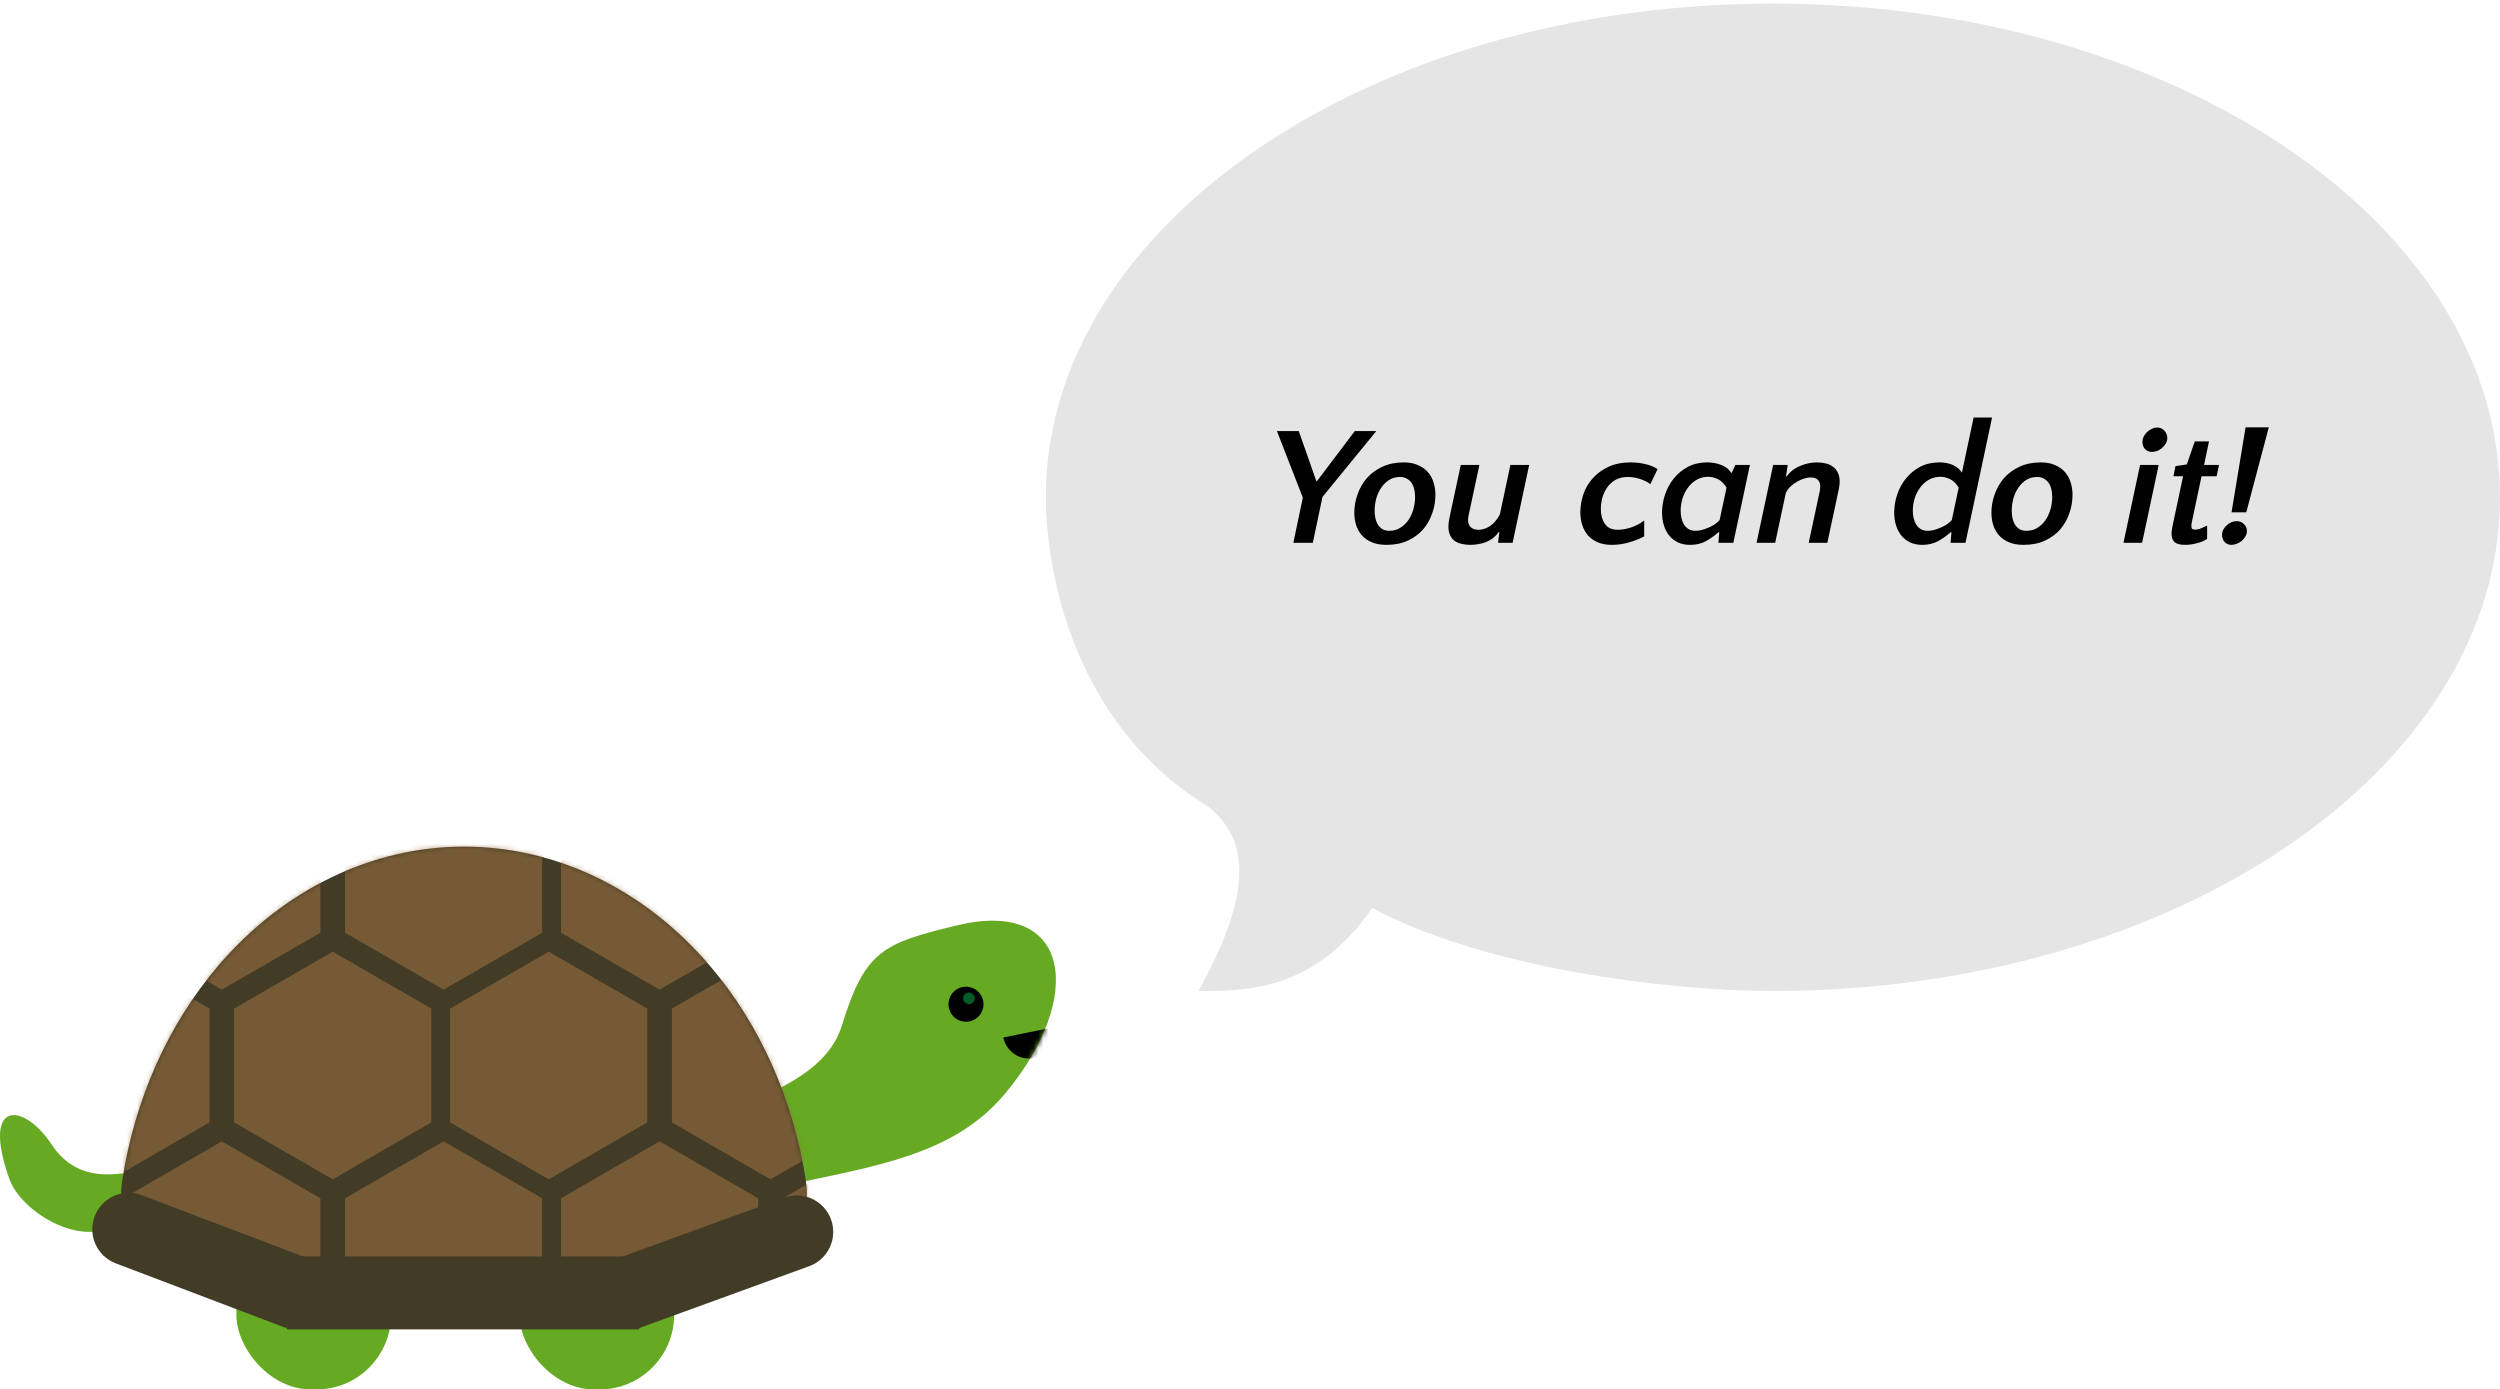 <svg width="502" height="279" viewBox="0 0 502 279" fill="none" xmlns="http://www.w3.org/2000/svg">
<rect x="47.468" y="244.425" width="31.059" height="34.575" rx="15" fill="#66A923"/>
<rect x="104.312" y="244.425" width="31.059" height="34.575" rx="15" fill="#66A923"/>
<path d="M10.351 229.796C17.001 239.892 28.084 234.237 33.403 234.237V249.113C30.374 249.557 23.386 247.355 17.874 247.355C11.224 247.355 3.677 241.785 1.898 236.784C-3.865 220.577 4.817 221.394 10.351 229.796Z" fill="#66A923"/>
<path d="M169.011 206.04C165.267 218.23 146.292 222.547 135.371 225.965L140.636 242.081C168.426 234.462 189.013 234.99 201.884 219.519C217.973 200.18 215.07 180.255 192.121 185.823C177.338 189.409 173.692 190.804 169.011 206.04Z" fill="#66A923"/>
<mask id="mask0_92_495" style="mask-type:alpha" maskUnits="userSpaceOnUse" x="135" y="184" width="78" height="59">
<path d="M169.011 206.04C165.267 218.23 146.292 222.547 135.371 225.965L140.636 242.081C168.426 234.462 189.013 234.99 201.884 219.519C217.973 200.18 215.07 180.255 192.121 185.823C177.338 189.409 173.692 190.804 169.011 206.04Z" fill="#66A923"/>
</mask>
<g mask="url(#mask0_92_495)">
<path d="M211.808 206.227C212.086 207.598 211.809 209.024 211.037 210.19C210.265 211.356 209.062 212.168 207.691 212.447C206.32 212.726 204.895 212.449 203.728 211.677C202.562 210.905 201.75 209.701 201.471 208.331L206.639 207.279L211.808 206.227Z" fill="black"/>
</g>
<circle cx="193.973" cy="201.645" r="3.516" fill="black"/>
<circle cx="194.559" cy="200.473" r="1.172" fill="#005C25"/>
<path d="M37.018 256.061C28.901 253.309 23.229 245.647 24.521 237.175C27.006 220.876 33.707 205.725 43.866 193.858C56.944 178.582 74.682 170 93.177 170C111.673 170 129.41 178.582 142.489 193.858C152.632 205.706 159.327 220.827 161.822 237.097C163.127 245.606 157.405 253.293 149.239 256.015L131.711 261.858C129.671 262.538 127.536 262.884 125.386 262.884H93.177H60.436C58.252 262.884 56.082 262.526 54.013 261.825L37.018 256.061Z" fill="#423C27"/>
<mask id="mask1_92_495" style="mask-type:alpha" maskUnits="userSpaceOnUse" x="24" y="170" width="139" height="93">
<path d="M37.018 256.061C28.901 253.309 23.229 245.647 24.521 237.175C27.006 220.876 33.707 205.725 43.866 193.858C56.944 178.582 74.682 170 93.177 170C111.673 170 129.41 178.582 142.489 193.858C152.632 205.706 159.327 220.827 161.822 237.097C163.127 245.606 157.405 253.293 149.239 256.015L131.711 261.858C129.671 262.538 127.536 262.884 125.386 262.884H93.177H60.436C58.252 262.884 56.082 262.526 54.013 261.825L37.018 256.061Z" fill="#423C27"/>
</mask>
<g mask="url(#mask1_92_495)">
<path opacity="0.6" d="M22.269 191.097L42.062 202.524V225.379L22.269 236.806L2.476 225.379V202.524L22.269 191.097Z" fill="#996F3F"/>
<path opacity="0.6" d="M66.806 191.097L86.599 202.524V225.379L66.806 236.806L47.014 225.379V202.524L66.806 191.097Z" fill="#996F3F"/>
<path opacity="0.6" d="M110.172 191.097L129.965 202.524V225.379L110.172 236.806L90.379 225.379V202.524L110.172 191.097Z" fill="#996F3F"/>
<path opacity="0.6" d="M154.71 191.097L174.503 202.524V225.379L154.71 236.806L134.917 225.379V202.524L154.71 191.097Z" fill="#996F3F"/>
<path opacity="0.6" d="M44.538 153.005L64.331 164.433V187.288L44.538 198.715L24.745 187.288V164.433L44.538 153.005Z" fill="#996F3F"/>
<path opacity="0.6" d="M89.075 153.005L108.868 164.433V187.288L89.075 198.715L69.282 187.288V164.433L89.075 153.005Z" fill="#996F3F"/>
<path opacity="0.6" d="M132.441 153.005L152.234 164.433V187.288L132.441 198.715L112.648 187.288V164.433L132.441 153.005Z" fill="#996F3F"/>
<path opacity="0.6" d="M176.978 153.005L196.771 164.433V187.288L176.978 198.715L157.186 187.288V164.433L176.978 153.005Z" fill="#996F3F"/>
<path opacity="0.6" d="M44.538 229.188L64.331 240.616V263.47L44.538 274.898L24.745 263.47V240.616L44.538 229.188Z" fill="#996F3F"/>
<path opacity="0.6" d="M89.075 229.188L108.868 240.616V263.47L89.075 274.898L69.282 263.47V240.616L89.075 229.188Z" fill="#996F3F"/>
<path opacity="0.6" d="M132.441 229.188L152.234 240.616V263.47L132.441 274.898L112.648 263.47V240.616L132.441 229.188Z" fill="#996F3F"/>
<path opacity="0.6" d="M176.978 229.188L196.771 240.616V263.47L176.978 274.898L157.186 263.47V240.616L176.978 229.188Z" fill="#996F3F"/>
</g>
<path d="M19.009 244.241C20.445 240.459 24.675 238.556 28.457 239.992L62.699 252.992L57.499 266.689L23.257 253.689C19.475 252.253 17.573 248.023 19.009 244.241Z" fill="#423C27"/>
<path d="M166.871 244.862C168.255 248.664 166.294 252.867 162.493 254.251L128.075 266.778L123.065 253.011L157.482 240.484C161.284 239.1 165.487 241.06 166.871 244.862Z" fill="#423C27"/>
<rect x="57.593" y="252.288" width="70.793" height="14.65" fill="#423C27"/>
<path d="M240.669 199C249.542 182.772 252.629 169.946 242.65 162.001C213.942 144.447 210 111.737 210 99.859C210 45.109 275.366 0.725 356 0.725C436.633 0.725 502 45.109 502 99.859C502 154.609 436.633 198.993 356 198.993C333.989 198.993 297.413 194.166 275.545 182.301C264.071 199 250.328 199 240.669 199Z" fill="#E5E5E5"/>
<path d="M256.405 86.56H260.791L264.361 96.726L272.045 86.56H276.363L265.551 99.786L263.613 109H259.703L261.607 99.922L256.405 86.56ZM281.839 92.85C282.973 92.85 283.936 93.031 284.729 93.394C285.545 93.734 286.214 94.21 286.735 94.822C287.257 95.411 287.631 96.103 287.857 96.896C288.107 97.667 288.231 98.494 288.231 99.378C288.231 100.647 288.016 101.883 287.585 103.084C287.177 104.285 286.565 105.362 285.749 106.314C284.933 107.243 283.913 107.991 282.689 108.558C281.465 109.125 280.037 109.408 278.405 109.408C277.272 109.408 276.297 109.238 275.481 108.898C274.665 108.558 273.997 108.093 273.475 107.504C272.954 106.915 272.569 106.235 272.319 105.464C272.07 104.671 271.945 103.832 271.945 102.948C271.945 101.701 272.161 100.477 272.591 99.276C273.022 98.052 273.645 96.964 274.461 96.012C275.3 95.06 276.331 94.301 277.555 93.734C278.802 93.145 280.23 92.85 281.839 92.85ZM278.983 106.586C279.822 106.586 280.559 106.382 281.193 105.974C281.851 105.566 282.395 105.045 282.825 104.41C283.256 103.753 283.585 103.027 283.811 102.234C284.038 101.418 284.151 100.602 284.151 99.786C284.151 99.242 284.095 98.732 283.981 98.256C283.868 97.757 283.687 97.327 283.437 96.964C283.188 96.601 282.871 96.318 282.485 96.114C282.123 95.887 281.669 95.774 281.125 95.774C280.287 95.774 279.55 95.978 278.915 96.386C278.281 96.794 277.748 97.327 277.317 97.984C276.887 98.619 276.558 99.344 276.331 100.16C276.127 100.976 276.025 101.792 276.025 102.608C276.025 103.129 276.082 103.639 276.195 104.138C276.309 104.614 276.479 105.033 276.705 105.396C276.955 105.759 277.261 106.053 277.623 106.28C278.009 106.484 278.462 106.586 278.983 106.586ZM297.063 93.36L294.887 103.526C294.819 103.843 294.785 104.115 294.785 104.342C294.785 104.999 294.966 105.509 295.329 105.872C295.714 106.212 296.236 106.382 296.893 106.382C297.686 106.382 298.468 106.121 299.239 105.6C300.01 105.056 300.656 104.285 301.177 103.288L303.285 93.36H307.059L303.727 109H300.803L301.075 106.824H300.939C300.576 107.345 300.168 107.776 299.715 108.116C299.262 108.433 298.786 108.694 298.287 108.898C297.788 109.079 297.278 109.204 296.757 109.272C296.236 109.363 295.737 109.408 295.261 109.408C294.626 109.408 294.037 109.34 293.493 109.204C292.972 109.091 292.507 108.898 292.099 108.626C291.714 108.331 291.408 107.946 291.181 107.47C290.954 106.994 290.841 106.416 290.841 105.736C290.841 105.237 290.909 104.659 291.045 104.002L293.323 93.36H297.063ZM331.377 97.236C330.946 96.851 330.3 96.511 329.439 96.216C328.577 95.921 327.727 95.774 326.889 95.774C325.891 95.774 325.041 95.978 324.339 96.386C323.659 96.794 323.103 97.315 322.673 97.95C322.242 98.585 321.925 99.287 321.721 100.058C321.539 100.829 321.449 101.565 321.449 102.268C321.449 103.424 321.721 104.399 322.265 105.192C322.809 105.985 323.67 106.382 324.849 106.382C325.665 106.382 326.56 106.223 327.535 105.906C328.532 105.566 329.405 105.101 330.153 104.512V107.708C329.427 108.116 328.475 108.501 327.297 108.864C326.118 109.227 324.905 109.408 323.659 109.408C322.571 109.408 321.63 109.238 320.837 108.898C320.043 108.558 319.386 108.093 318.865 107.504C318.343 106.892 317.958 106.189 317.709 105.396C317.459 104.603 317.335 103.764 317.335 102.88C317.335 101.656 317.539 100.443 317.947 99.242C318.355 98.041 318.978 96.975 319.817 96.046C320.655 95.094 321.709 94.323 322.979 93.734C324.248 93.145 325.733 92.85 327.433 92.85C328.521 92.85 329.552 92.975 330.527 93.224C331.524 93.473 332.295 93.802 332.839 94.21L331.377 97.236ZM351.383 93.36L348.051 109H345.059L345.229 106.858H345.093C344.3 107.561 343.45 108.161 342.543 108.66C341.636 109.159 340.571 109.408 339.347 109.408C338.463 109.408 337.67 109.249 336.967 108.932C336.264 108.592 335.675 108.139 335.199 107.572C334.723 106.983 334.36 106.291 334.111 105.498C333.862 104.705 333.737 103.843 333.737 102.914C333.737 101.69 333.941 100.477 334.349 99.276C334.757 98.075 335.346 96.998 336.117 96.046C336.888 95.094 337.828 94.323 338.939 93.734C340.072 93.145 341.353 92.85 342.781 92.85C343.869 92.85 344.844 93.031 345.705 93.394C346.589 93.757 347.224 94.267 347.609 94.924H347.745L348.459 93.36H351.383ZM340.435 106.586C340.798 106.586 341.194 106.541 341.625 106.45C342.056 106.337 342.486 106.189 342.917 106.008C343.37 105.827 343.801 105.611 344.209 105.362C344.617 105.09 344.98 104.784 345.297 104.444L346.691 97.916C346.17 97.077 345.592 96.511 344.957 96.216C344.322 95.899 343.676 95.74 343.019 95.74C342.135 95.74 341.353 95.944 340.673 96.352C339.993 96.737 339.415 97.259 338.939 97.916C338.463 98.551 338.1 99.276 337.851 100.092C337.602 100.885 337.477 101.701 337.477 102.54C337.477 103.061 337.534 103.571 337.647 104.07C337.76 104.546 337.93 104.977 338.157 105.362C338.406 105.725 338.712 106.019 339.075 106.246C339.46 106.473 339.914 106.586 340.435 106.586ZM363.187 109L365.397 98.664C365.465 98.324 365.499 98.018 365.499 97.746C365.499 96.499 364.864 95.876 363.595 95.876C363.21 95.876 362.779 95.944 362.303 96.08C361.85 96.216 361.385 96.42 360.909 96.692C360.456 96.941 360.014 97.259 359.583 97.644C359.175 98.029 358.846 98.471 358.597 98.97L356.455 109H352.715L356.047 93.36H358.971L358.631 95.672H358.767C359.447 94.72 360.342 94.017 361.453 93.564C362.564 93.088 363.697 92.85 364.853 92.85C365.488 92.85 366.077 92.918 366.621 93.054C367.188 93.19 367.675 93.417 368.083 93.734C368.491 94.029 368.808 94.425 369.035 94.924C369.284 95.4 369.409 95.989 369.409 96.692C369.409 97.191 369.341 97.746 369.205 98.358L366.927 109H363.187ZM385.964 109.408C385.08 109.408 384.287 109.249 383.584 108.932C382.882 108.592 382.292 108.139 381.816 107.572C381.34 106.983 380.978 106.291 380.728 105.498C380.479 104.705 380.354 103.843 380.354 102.914C380.354 101.69 380.558 100.477 380.966 99.276C381.374 98.075 381.964 96.998 382.734 96.046C383.505 95.094 384.446 94.323 385.556 93.734C386.69 93.145 387.97 92.85 389.398 92.85C390.486 92.85 391.416 93.031 392.186 93.394C392.98 93.757 393.569 94.267 393.954 94.924L396.3 83.84H400.006L394.668 109H391.676L391.846 106.858H391.71C390.917 107.561 390.067 108.161 389.16 108.66C388.254 109.159 387.188 109.408 385.964 109.408ZM387.052 106.586C387.415 106.586 387.812 106.541 388.242 106.45C388.673 106.337 389.104 106.189 389.534 106.008C389.988 105.827 390.418 105.611 390.826 105.362C391.234 105.09 391.597 104.784 391.914 104.444L393.308 97.916C392.787 97.077 392.209 96.511 391.574 96.216C390.94 95.899 390.294 95.74 389.636 95.74C388.752 95.74 387.97 95.944 387.29 96.352C386.61 96.737 386.032 97.259 385.556 97.916C385.08 98.551 384.718 99.276 384.468 100.092C384.219 100.885 384.094 101.701 384.094 102.54C384.094 103.061 384.151 103.571 384.264 104.07C384.378 104.546 384.548 104.977 384.774 105.362C385.024 105.725 385.33 106.019 385.692 106.246C386.078 106.473 386.531 106.586 387.052 106.586ZM409.771 92.85C410.904 92.85 411.868 93.031 412.661 93.394C413.477 93.734 414.146 94.21 414.667 94.822C415.188 95.411 415.562 96.103 415.789 96.896C416.038 97.667 416.163 98.494 416.163 99.378C416.163 100.647 415.948 101.883 415.517 103.084C415.109 104.285 414.497 105.362 413.681 106.314C412.865 107.243 411.845 107.991 410.621 108.558C409.397 109.125 407.969 109.408 406.337 109.408C405.204 109.408 404.229 109.238 403.413 108.898C402.597 108.558 401.928 108.093 401.407 107.504C400.886 106.915 400.5 106.235 400.251 105.464C400.002 104.671 399.877 103.832 399.877 102.948C399.877 101.701 400.092 100.477 400.523 99.276C400.954 98.052 401.577 96.964 402.393 96.012C403.232 95.06 404.263 94.301 405.487 93.734C406.734 93.145 408.162 92.85 409.771 92.85ZM406.915 106.586C407.754 106.586 408.49 106.382 409.125 105.974C409.782 105.566 410.326 105.045 410.757 104.41C411.188 103.753 411.516 103.027 411.743 102.234C411.97 101.418 412.083 100.602 412.083 99.786C412.083 99.242 412.026 98.732 411.913 98.256C411.8 97.757 411.618 97.327 411.369 96.964C411.12 96.601 410.802 96.318 410.417 96.114C410.054 95.887 409.601 95.774 409.057 95.774C408.218 95.774 407.482 95.978 406.847 96.386C406.212 96.794 405.68 97.327 405.249 97.984C404.818 98.619 404.49 99.344 404.263 100.16C404.059 100.976 403.957 101.792 403.957 102.608C403.957 103.129 404.014 103.639 404.127 104.138C404.24 104.614 404.41 105.033 404.637 105.396C404.886 105.759 405.192 106.053 405.555 106.28C405.94 106.484 406.394 106.586 406.915 106.586ZM430.133 109H426.393L429.725 93.36H433.465L430.133 109ZM430.201 88.736C430.201 88.373 430.28 88.022 430.439 87.682C430.62 87.342 430.847 87.036 431.119 86.764C431.413 86.492 431.731 86.277 432.071 86.118C432.433 85.937 432.807 85.846 433.193 85.846C433.759 85.846 434.235 86.061 434.621 86.492C435.006 86.923 435.199 87.421 435.199 87.988C435.199 88.351 435.097 88.702 434.893 89.042C434.711 89.359 434.473 89.654 434.179 89.926C433.884 90.175 433.555 90.379 433.193 90.538C432.83 90.674 432.479 90.742 432.139 90.742C431.549 90.742 431.073 90.549 430.711 90.164C430.371 89.779 430.201 89.303 430.201 88.736ZM438.363 95.638H436.425L436.833 93.598L439.111 93.258L440.709 88.634H443.565L442.579 93.36H445.571L445.095 95.638H442.069L440.165 104.614C440.074 104.977 440.029 105.305 440.029 105.6C440.029 105.895 440.086 106.099 440.199 106.212C440.335 106.303 440.539 106.348 440.811 106.348C441.106 106.348 441.412 106.291 441.729 106.178C442.046 106.065 442.534 105.849 443.191 105.532V108.218C442.67 108.581 441.99 108.864 441.151 109.068C440.335 109.295 439.542 109.408 438.771 109.408C437.751 109.408 437.037 109.215 436.629 108.83C436.244 108.445 436.051 107.889 436.051 107.164C436.051 106.915 436.074 106.643 436.119 106.348C436.164 106.031 436.221 105.713 436.289 105.396L438.363 95.638ZM448.091 102.88L450.913 85.812H455.571L451.049 102.88H448.091ZM446.187 107.402C446.187 107.039 446.266 106.699 446.425 106.382C446.606 106.042 446.833 105.747 447.105 105.498C447.377 105.226 447.683 105.022 448.023 104.886C448.385 104.727 448.759 104.648 449.145 104.648C449.734 104.648 450.221 104.852 450.607 105.26C450.992 105.645 451.185 106.11 451.185 106.654C451.185 107.017 451.083 107.368 450.879 107.708C450.697 108.025 450.459 108.32 450.165 108.592C449.87 108.841 449.541 109.034 449.179 109.17C448.816 109.329 448.453 109.408 448.091 109.408C447.524 109.408 447.059 109.215 446.697 108.83C446.357 108.422 446.187 107.946 446.187 107.402Z" fill="black"/>
</svg>
